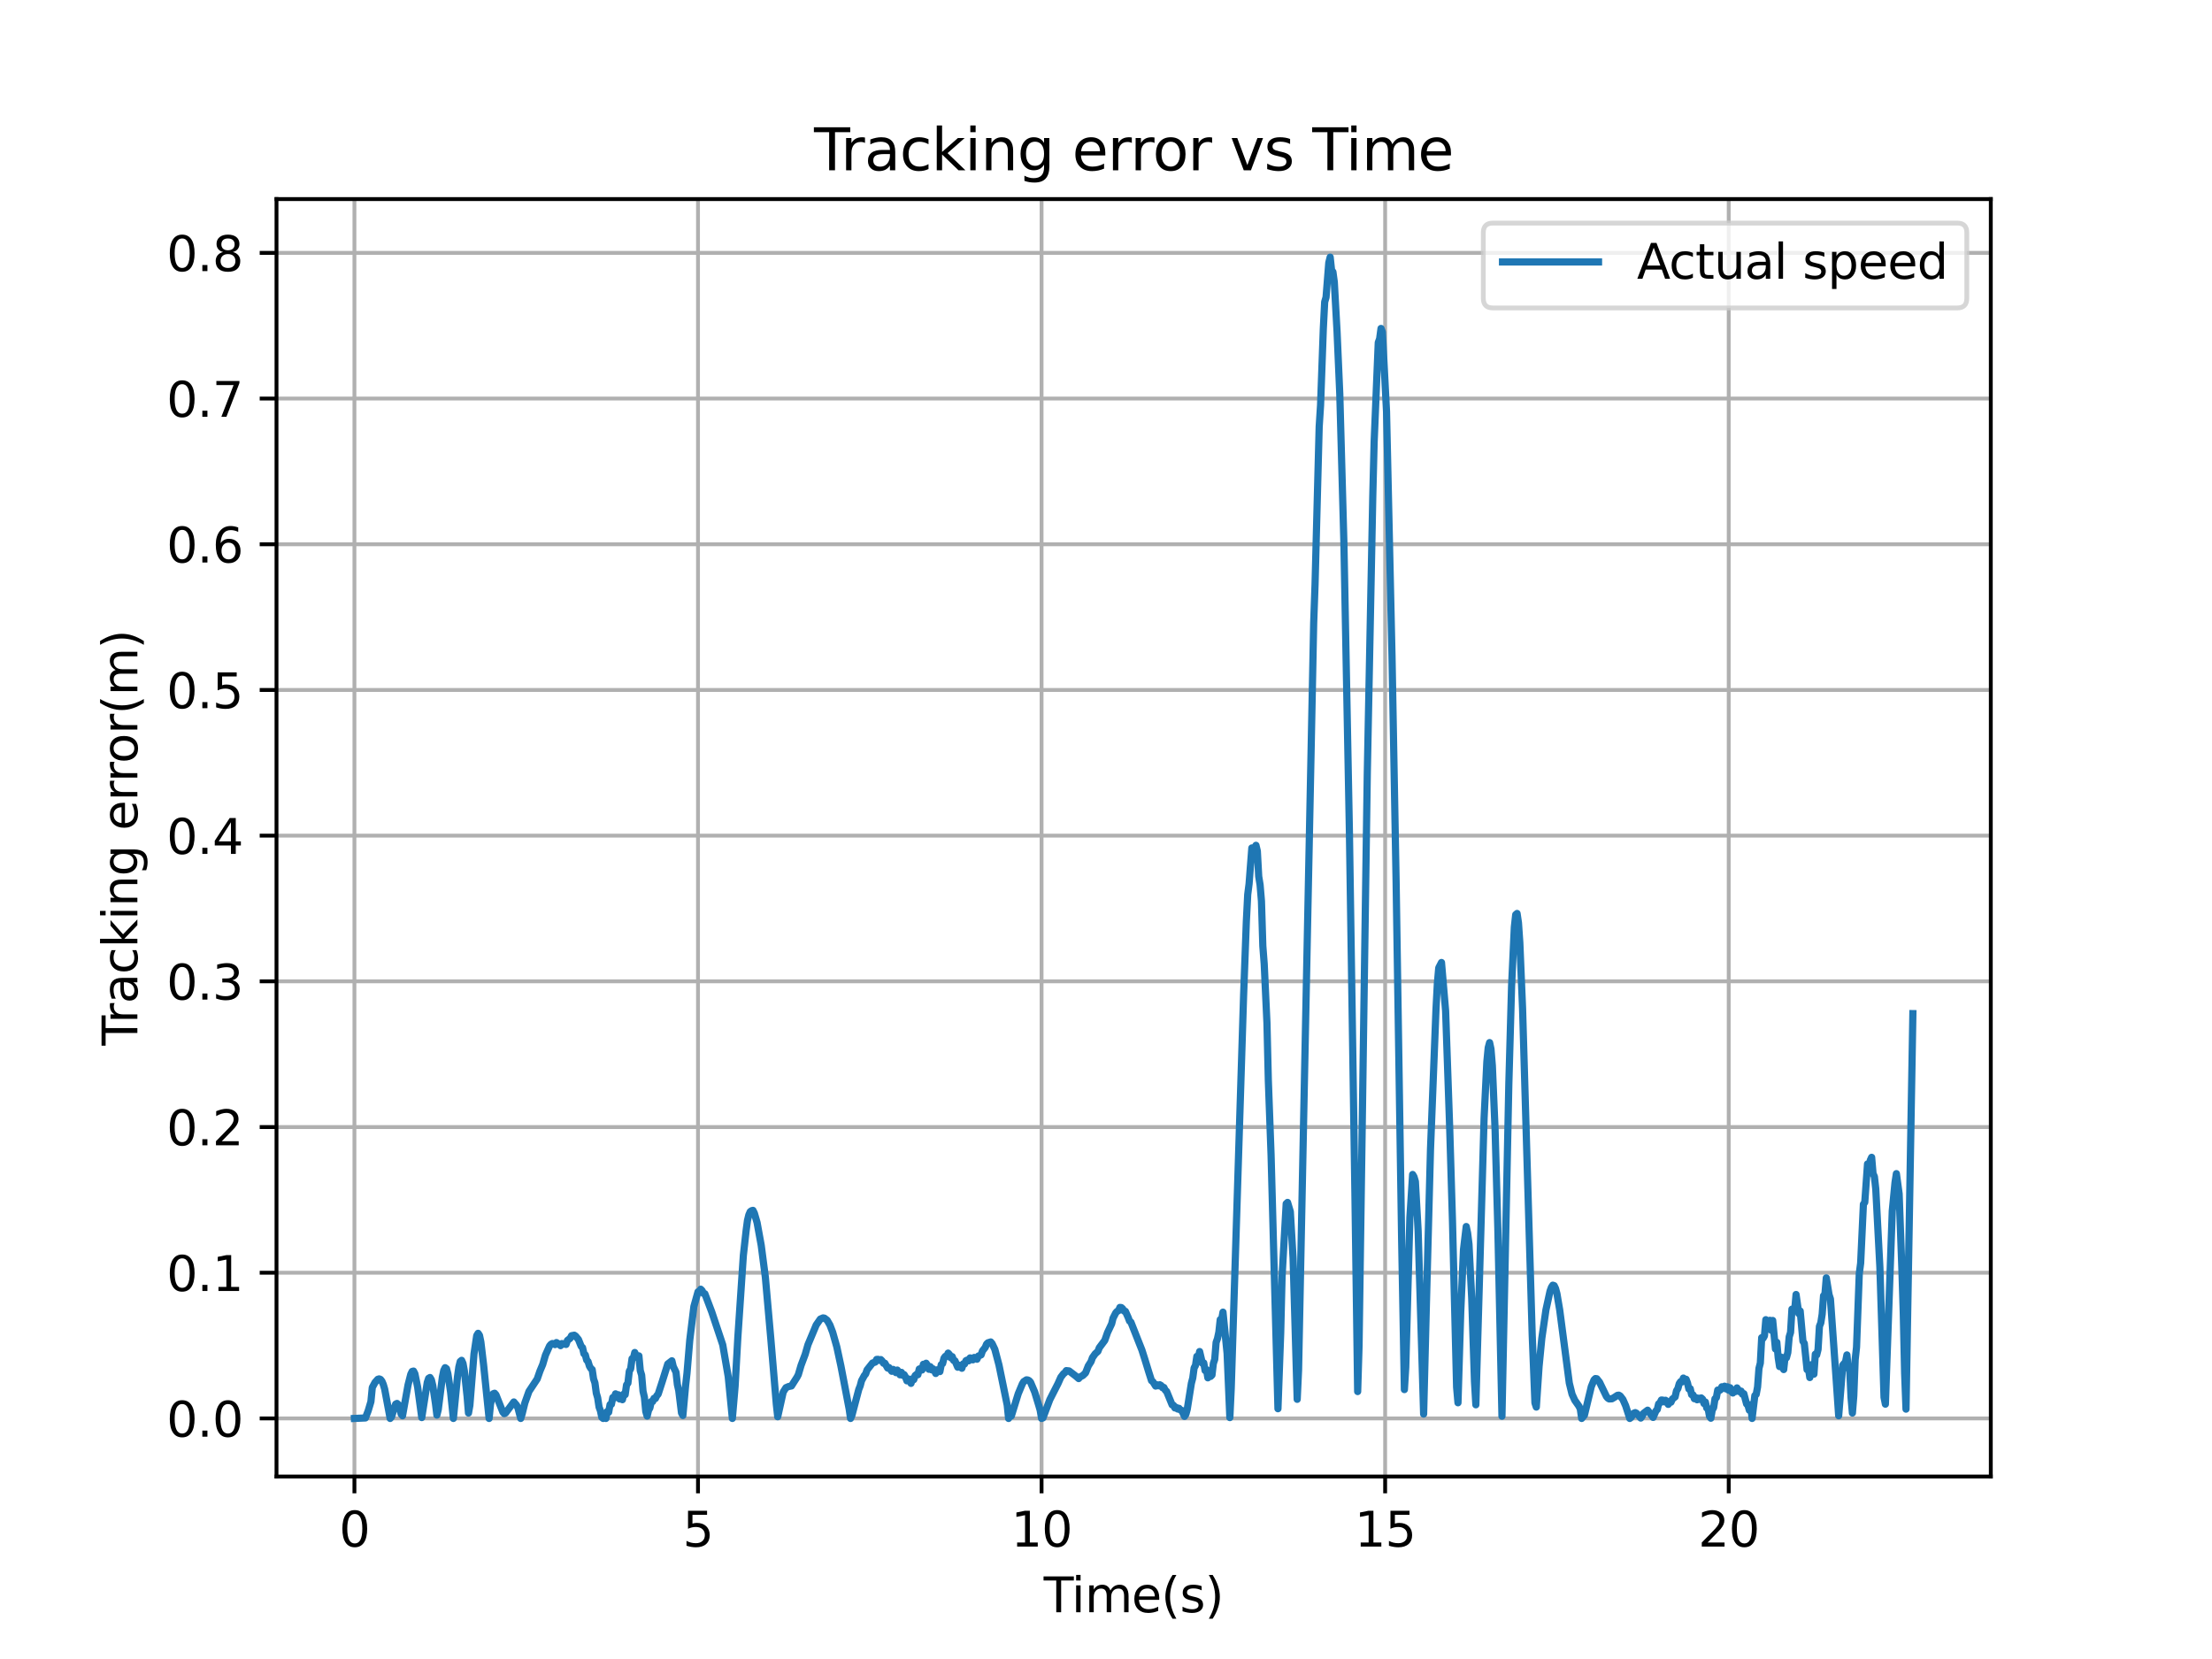 <?xml version="1.0" encoding="utf-8" standalone="no"?>
<!DOCTYPE svg PUBLIC "-//W3C//DTD SVG 1.1//EN"
  "http://www.w3.org/Graphics/SVG/1.1/DTD/svg11.dtd">
<svg xmlns:xlink="http://www.w3.org/1999/xlink" width="460.8pt" height="345.6pt" viewBox="0 0 460.8 345.6" xmlns="http://www.w3.org/2000/svg" version="1.1">
 <defs>
  <style type="text/css">*{stroke-linejoin: round; stroke-linecap: butt}</style>
 </defs>
 <g id="figure_1">
  <g id="patch_1">
   <path d="M 0 345.6 
L 460.8 345.6 
L 460.8 0 
L 0 0 
z
" style="fill: #ffffff"/>
  </g>
  <g id="axes_1">
   <g id="patch_2">
    <path d="M 57.6 307.584 
L 414.72 307.584 
L 414.72 41.472 
L 57.6 41.472 
z
" style="fill: #ffffff"/>
   </g>
   <g id="matplotlib.axis_1">
    <g id="xtick_1">
     <g id="line2d_1">
      <path d="M 73.833 307.584 
L 73.833 41.472 
" clip-path="url(#p500e5f48eb)" style="fill: none; stroke: #b0b0b0; stroke-width: 0.8; stroke-linecap: square"/>
     </g>
     <g id="line2d_2">
      <defs>
       <path id="m32b4cf0bf7" d="M 0 0 
L 0 3.5 
" style="stroke: #000000; stroke-width: 0.8"/>
      </defs>
      <g>
       <use xlink:href="#m32b4cf0bf7" x="73.833" y="307.584" style="stroke: #000000; stroke-width: 0.8"/>
      </g>
     </g>
     <g id="text_1">
      <!-- 0 -->
      <g transform="translate(70.651 322.182) scale(0.1 -0.1)">
       <defs>
        <path id="DejaVuSans-30" d="M 2034 4250 
Q 1547 4250 1301 3770 
Q 1056 3291 1056 2328 
Q 1056 1369 1301 889 
Q 1547 409 2034 409 
Q 2525 409 2770 889 
Q 3016 1369 3016 2328 
Q 3016 3291 2770 3770 
Q 2525 4250 2034 4250 
z
M 2034 4750 
Q 2819 4750 3233 4129 
Q 3647 3509 3647 2328 
Q 3647 1150 3233 529 
Q 2819 -91 2034 -91 
Q 1250 -91 836 529 
Q 422 1150 422 2328 
Q 422 3509 836 4129 
Q 1250 4750 2034 4750 
z
" transform="scale(0.016)"/>
       </defs>
       <use xlink:href="#DejaVuSans-30"/>
      </g>
     </g>
    </g>
    <g id="xtick_2">
     <g id="line2d_3">
      <path d="M 145.406 307.584 
L 145.406 41.472 
" clip-path="url(#p500e5f48eb)" style="fill: none; stroke: #b0b0b0; stroke-width: 0.8; stroke-linecap: square"/>
     </g>
     <g id="line2d_4">
      <g>
       <use xlink:href="#m32b4cf0bf7" x="145.406" y="307.584" style="stroke: #000000; stroke-width: 0.8"/>
      </g>
     </g>
     <g id="text_2">
      <!-- 5 -->
      <g transform="translate(142.224 322.182) scale(0.1 -0.1)">
       <defs>
        <path id="DejaVuSans-35" d="M 691 4666 
L 3169 4666 
L 3169 4134 
L 1269 4134 
L 1269 2991 
Q 1406 3038 1543 3061 
Q 1681 3084 1819 3084 
Q 2600 3084 3056 2656 
Q 3513 2228 3513 1497 
Q 3513 744 3044 326 
Q 2575 -91 1722 -91 
Q 1428 -91 1123 -41 
Q 819 9 494 109 
L 494 744 
Q 775 591 1075 516 
Q 1375 441 1709 441 
Q 2250 441 2565 725 
Q 2881 1009 2881 1497 
Q 2881 1984 2565 2268 
Q 2250 2553 1709 2553 
Q 1456 2553 1204 2497 
Q 953 2441 691 2322 
L 691 4666 
z
" transform="scale(0.016)"/>
       </defs>
       <use xlink:href="#DejaVuSans-35"/>
      </g>
     </g>
    </g>
    <g id="xtick_3">
     <g id="line2d_5">
      <path d="M 216.978 307.584 
L 216.978 41.472 
" clip-path="url(#p500e5f48eb)" style="fill: none; stroke: #b0b0b0; stroke-width: 0.8; stroke-linecap: square"/>
     </g>
     <g id="line2d_6">
      <g>
       <use xlink:href="#m32b4cf0bf7" x="216.978" y="307.584" style="stroke: #000000; stroke-width: 0.8"/>
      </g>
     </g>
     <g id="text_3">
      <!-- 10 -->
      <g transform="translate(210.616 322.182) scale(0.1 -0.1)">
       <defs>
        <path id="DejaVuSans-31" d="M 794 531 
L 1825 531 
L 1825 4091 
L 703 3866 
L 703 4441 
L 1819 4666 
L 2450 4666 
L 2450 531 
L 3481 531 
L 3481 0 
L 794 0 
L 794 531 
z
" transform="scale(0.016)"/>
       </defs>
       <use xlink:href="#DejaVuSans-31"/>
       <use xlink:href="#DejaVuSans-30" x="63.623"/>
      </g>
     </g>
    </g>
    <g id="xtick_4">
     <g id="line2d_7">
      <path d="M 288.551 307.584 
L 288.551 41.472 
" clip-path="url(#p500e5f48eb)" style="fill: none; stroke: #b0b0b0; stroke-width: 0.8; stroke-linecap: square"/>
     </g>
     <g id="line2d_8">
      <g>
       <use xlink:href="#m32b4cf0bf7" x="288.551" y="307.584" style="stroke: #000000; stroke-width: 0.8"/>
      </g>
     </g>
     <g id="text_4">
      <!-- 15 -->
      <g transform="translate(282.189 322.182) scale(0.1 -0.1)">
       <use xlink:href="#DejaVuSans-31"/>
       <use xlink:href="#DejaVuSans-35" x="63.623"/>
      </g>
     </g>
    </g>
    <g id="xtick_5">
     <g id="line2d_9">
      <path d="M 360.124 307.584 
L 360.124 41.472 
" clip-path="url(#p500e5f48eb)" style="fill: none; stroke: #b0b0b0; stroke-width: 0.8; stroke-linecap: square"/>
     </g>
     <g id="line2d_10">
      <g>
       <use xlink:href="#m32b4cf0bf7" x="360.124" y="307.584" style="stroke: #000000; stroke-width: 0.8"/>
      </g>
     </g>
     <g id="text_5">
      <!-- 20 -->
      <g transform="translate(353.762 322.182) scale(0.1 -0.1)">
       <defs>
        <path id="DejaVuSans-32" d="M 1228 531 
L 3431 531 
L 3431 0 
L 469 0 
L 469 531 
Q 828 903 1448 1529 
Q 2069 2156 2228 2338 
Q 2531 2678 2651 2914 
Q 2772 3150 2772 3378 
Q 2772 3750 2511 3984 
Q 2250 4219 1831 4219 
Q 1534 4219 1204 4116 
Q 875 4013 500 3803 
L 500 4441 
Q 881 4594 1212 4672 
Q 1544 4750 1819 4750 
Q 2544 4750 2975 4387 
Q 3406 4025 3406 3419 
Q 3406 3131 3298 2873 
Q 3191 2616 2906 2266 
Q 2828 2175 2409 1742 
Q 1991 1309 1228 531 
z
" transform="scale(0.016)"/>
       </defs>
       <use xlink:href="#DejaVuSans-32"/>
       <use xlink:href="#DejaVuSans-30" x="63.623"/>
      </g>
     </g>
    </g>
    <g id="text_6">
     <!-- Time(s) -->
     <g transform="translate(217.42 335.861) scale(0.1 -0.1)">
      <defs>
       <path id="DejaVuSans-54" d="M -19 4666 
L 3928 4666 
L 3928 4134 
L 2272 4134 
L 2272 0 
L 1638 0 
L 1638 4134 
L -19 4134 
L -19 4666 
z
" transform="scale(0.016)"/>
       <path id="DejaVuSans-69" d="M 603 3500 
L 1178 3500 
L 1178 0 
L 603 0 
L 603 3500 
z
M 603 4863 
L 1178 4863 
L 1178 4134 
L 603 4134 
L 603 4863 
z
" transform="scale(0.016)"/>
       <path id="DejaVuSans-6d" d="M 3328 2828 
Q 3544 3216 3844 3400 
Q 4144 3584 4550 3584 
Q 5097 3584 5394 3201 
Q 5691 2819 5691 2113 
L 5691 0 
L 5113 0 
L 5113 2094 
Q 5113 2597 4934 2840 
Q 4756 3084 4391 3084 
Q 3944 3084 3684 2787 
Q 3425 2491 3425 1978 
L 3425 0 
L 2847 0 
L 2847 2094 
Q 2847 2600 2669 2842 
Q 2491 3084 2119 3084 
Q 1678 3084 1418 2786 
Q 1159 2488 1159 1978 
L 1159 0 
L 581 0 
L 581 3500 
L 1159 3500 
L 1159 2956 
Q 1356 3278 1631 3431 
Q 1906 3584 2284 3584 
Q 2666 3584 2933 3390 
Q 3200 3197 3328 2828 
z
" transform="scale(0.016)"/>
       <path id="DejaVuSans-65" d="M 3597 1894 
L 3597 1613 
L 953 1613 
Q 991 1019 1311 708 
Q 1631 397 2203 397 
Q 2534 397 2845 478 
Q 3156 559 3463 722 
L 3463 178 
Q 3153 47 2828 -22 
Q 2503 -91 2169 -91 
Q 1331 -91 842 396 
Q 353 884 353 1716 
Q 353 2575 817 3079 
Q 1281 3584 2069 3584 
Q 2775 3584 3186 3129 
Q 3597 2675 3597 1894 
z
M 3022 2063 
Q 3016 2534 2758 2815 
Q 2500 3097 2075 3097 
Q 1594 3097 1305 2825 
Q 1016 2553 972 2059 
L 3022 2063 
z
" transform="scale(0.016)"/>
       <path id="DejaVuSans-28" d="M 1984 4856 
Q 1566 4138 1362 3434 
Q 1159 2731 1159 2009 
Q 1159 1288 1364 580 
Q 1569 -128 1984 -844 
L 1484 -844 
Q 1016 -109 783 600 
Q 550 1309 550 2009 
Q 550 2706 781 3412 
Q 1013 4119 1484 4856 
L 1984 4856 
z
" transform="scale(0.016)"/>
       <path id="DejaVuSans-73" d="M 2834 3397 
L 2834 2853 
Q 2591 2978 2328 3040 
Q 2066 3103 1784 3103 
Q 1356 3103 1142 2972 
Q 928 2841 928 2578 
Q 928 2378 1081 2264 
Q 1234 2150 1697 2047 
L 1894 2003 
Q 2506 1872 2764 1633 
Q 3022 1394 3022 966 
Q 3022 478 2636 193 
Q 2250 -91 1575 -91 
Q 1294 -91 989 -36 
Q 684 19 347 128 
L 347 722 
Q 666 556 975 473 
Q 1284 391 1588 391 
Q 1994 391 2212 530 
Q 2431 669 2431 922 
Q 2431 1156 2273 1281 
Q 2116 1406 1581 1522 
L 1381 1569 
Q 847 1681 609 1914 
Q 372 2147 372 2553 
Q 372 3047 722 3315 
Q 1072 3584 1716 3584 
Q 2034 3584 2315 3537 
Q 2597 3491 2834 3397 
z
" transform="scale(0.016)"/>
       <path id="DejaVuSans-29" d="M 513 4856 
L 1013 4856 
Q 1481 4119 1714 3412 
Q 1947 2706 1947 2009 
Q 1947 1309 1714 600 
Q 1481 -109 1013 -844 
L 513 -844 
Q 928 -128 1133 580 
Q 1338 1288 1338 2009 
Q 1338 2731 1133 3434 
Q 928 4138 513 4856 
z
" transform="scale(0.016)"/>
      </defs>
      <use xlink:href="#DejaVuSans-54"/>
      <use xlink:href="#DejaVuSans-69" x="57.959"/>
      <use xlink:href="#DejaVuSans-6d" x="85.742"/>
      <use xlink:href="#DejaVuSans-65" x="183.154"/>
      <use xlink:href="#DejaVuSans-28" x="244.678"/>
      <use xlink:href="#DejaVuSans-73" x="283.691"/>
      <use xlink:href="#DejaVuSans-29" x="335.791"/>
     </g>
    </g>
   </g>
   <g id="matplotlib.axis_2">
    <g id="ytick_1">
     <g id="line2d_11">
      <path d="M 57.6 295.488 
L 414.72 295.488 
" clip-path="url(#p500e5f48eb)" style="fill: none; stroke: #b0b0b0; stroke-width: 0.8; stroke-linecap: square"/>
     </g>
     <g id="line2d_12">
      <defs>
       <path id="mebd5d8b4e8" d="M 0 0 
L -3.5 0 
" style="stroke: #000000; stroke-width: 0.8"/>
      </defs>
      <g>
       <use xlink:href="#mebd5d8b4e8" x="57.6" y="295.488" style="stroke: #000000; stroke-width: 0.8"/>
      </g>
     </g>
     <g id="text_7">
      <!-- 0.0 -->
      <g transform="translate(34.697 299.287) scale(0.1 -0.1)">
       <defs>
        <path id="DejaVuSans-2e" d="M 684 794 
L 1344 794 
L 1344 0 
L 684 0 
L 684 794 
z
" transform="scale(0.016)"/>
       </defs>
       <use xlink:href="#DejaVuSans-30"/>
       <use xlink:href="#DejaVuSans-2e" x="63.623"/>
       <use xlink:href="#DejaVuSans-30" x="95.41"/>
      </g>
     </g>
    </g>
    <g id="ytick_2">
     <g id="line2d_13">
      <path d="M 57.6 265.137 
L 414.72 265.137 
" clip-path="url(#p500e5f48eb)" style="fill: none; stroke: #b0b0b0; stroke-width: 0.8; stroke-linecap: square"/>
     </g>
     <g id="line2d_14">
      <g>
       <use xlink:href="#mebd5d8b4e8" x="57.6" y="265.137" style="stroke: #000000; stroke-width: 0.8"/>
      </g>
     </g>
     <g id="text_8">
      <!-- 0.1 -->
      <g transform="translate(34.697 268.936) scale(0.1 -0.1)">
       <use xlink:href="#DejaVuSans-30"/>
       <use xlink:href="#DejaVuSans-2e" x="63.623"/>
       <use xlink:href="#DejaVuSans-31" x="95.41"/>
      </g>
     </g>
    </g>
    <g id="ytick_3">
     <g id="line2d_15">
      <path d="M 57.6 234.786 
L 414.72 234.786 
" clip-path="url(#p500e5f48eb)" style="fill: none; stroke: #b0b0b0; stroke-width: 0.8; stroke-linecap: square"/>
     </g>
     <g id="line2d_16">
      <g>
       <use xlink:href="#mebd5d8b4e8" x="57.6" y="234.786" style="stroke: #000000; stroke-width: 0.8"/>
      </g>
     </g>
     <g id="text_9">
      <!-- 0.2 -->
      <g transform="translate(34.697 238.585) scale(0.1 -0.1)">
       <use xlink:href="#DejaVuSans-30"/>
       <use xlink:href="#DejaVuSans-2e" x="63.623"/>
       <use xlink:href="#DejaVuSans-32" x="95.41"/>
      </g>
     </g>
    </g>
    <g id="ytick_4">
     <g id="line2d_17">
      <path d="M 57.6 204.434 
L 414.72 204.434 
" clip-path="url(#p500e5f48eb)" style="fill: none; stroke: #b0b0b0; stroke-width: 0.8; stroke-linecap: square"/>
     </g>
     <g id="line2d_18">
      <g>
       <use xlink:href="#mebd5d8b4e8" x="57.6" y="204.434" style="stroke: #000000; stroke-width: 0.8"/>
      </g>
     </g>
     <g id="text_10">
      <!-- 0.3 -->
      <g transform="translate(34.697 208.234) scale(0.1 -0.1)">
       <defs>
        <path id="DejaVuSans-33" d="M 2597 2516 
Q 3050 2419 3304 2112 
Q 3559 1806 3559 1356 
Q 3559 666 3084 287 
Q 2609 -91 1734 -91 
Q 1441 -91 1130 -33 
Q 819 25 488 141 
L 488 750 
Q 750 597 1062 519 
Q 1375 441 1716 441 
Q 2309 441 2620 675 
Q 2931 909 2931 1356 
Q 2931 1769 2642 2001 
Q 2353 2234 1838 2234 
L 1294 2234 
L 1294 2753 
L 1863 2753 
Q 2328 2753 2575 2939 
Q 2822 3125 2822 3475 
Q 2822 3834 2567 4026 
Q 2313 4219 1838 4219 
Q 1578 4219 1281 4162 
Q 984 4106 628 3988 
L 628 4550 
Q 988 4650 1302 4700 
Q 1616 4750 1894 4750 
Q 2613 4750 3031 4423 
Q 3450 4097 3450 3541 
Q 3450 3153 3228 2886 
Q 3006 2619 2597 2516 
z
" transform="scale(0.016)"/>
       </defs>
       <use xlink:href="#DejaVuSans-30"/>
       <use xlink:href="#DejaVuSans-2e" x="63.623"/>
       <use xlink:href="#DejaVuSans-33" x="95.41"/>
      </g>
     </g>
    </g>
    <g id="ytick_5">
     <g id="line2d_19">
      <path d="M 57.6 174.083 
L 414.72 174.083 
" clip-path="url(#p500e5f48eb)" style="fill: none; stroke: #b0b0b0; stroke-width: 0.8; stroke-linecap: square"/>
     </g>
     <g id="line2d_20">
      <g>
       <use xlink:href="#mebd5d8b4e8" x="57.6" y="174.083" style="stroke: #000000; stroke-width: 0.8"/>
      </g>
     </g>
     <g id="text_11">
      <!-- 0.4 -->
      <g transform="translate(34.697 177.882) scale(0.1 -0.1)">
       <defs>
        <path id="DejaVuSans-34" d="M 2419 4116 
L 825 1625 
L 2419 1625 
L 2419 4116 
z
M 2253 4666 
L 3047 4666 
L 3047 1625 
L 3713 1625 
L 3713 1100 
L 3047 1100 
L 3047 0 
L 2419 0 
L 2419 1100 
L 313 1100 
L 313 1709 
L 2253 4666 
z
" transform="scale(0.016)"/>
       </defs>
       <use xlink:href="#DejaVuSans-30"/>
       <use xlink:href="#DejaVuSans-2e" x="63.623"/>
       <use xlink:href="#DejaVuSans-34" x="95.41"/>
      </g>
     </g>
    </g>
    <g id="ytick_6">
     <g id="line2d_21">
      <path d="M 57.6 143.732 
L 414.72 143.732 
" clip-path="url(#p500e5f48eb)" style="fill: none; stroke: #b0b0b0; stroke-width: 0.8; stroke-linecap: square"/>
     </g>
     <g id="line2d_22">
      <g>
       <use xlink:href="#mebd5d8b4e8" x="57.6" y="143.732" style="stroke: #000000; stroke-width: 0.8"/>
      </g>
     </g>
     <g id="text_12">
      <!-- 0.5 -->
      <g transform="translate(34.697 147.531) scale(0.1 -0.1)">
       <use xlink:href="#DejaVuSans-30"/>
       <use xlink:href="#DejaVuSans-2e" x="63.623"/>
       <use xlink:href="#DejaVuSans-35" x="95.41"/>
      </g>
     </g>
    </g>
    <g id="ytick_7">
     <g id="line2d_23">
      <path d="M 57.6 113.381 
L 414.72 113.381 
" clip-path="url(#p500e5f48eb)" style="fill: none; stroke: #b0b0b0; stroke-width: 0.8; stroke-linecap: square"/>
     </g>
     <g id="line2d_24">
      <g>
       <use xlink:href="#mebd5d8b4e8" x="57.6" y="113.381" style="stroke: #000000; stroke-width: 0.8"/>
      </g>
     </g>
     <g id="text_13">
      <!-- 0.6 -->
      <g transform="translate(34.697 117.18) scale(0.1 -0.1)">
       <defs>
        <path id="DejaVuSans-36" d="M 2113 2584 
Q 1688 2584 1439 2293 
Q 1191 2003 1191 1497 
Q 1191 994 1439 701 
Q 1688 409 2113 409 
Q 2538 409 2786 701 
Q 3034 994 3034 1497 
Q 3034 2003 2786 2293 
Q 2538 2584 2113 2584 
z
M 3366 4563 
L 3366 3988 
Q 3128 4100 2886 4159 
Q 2644 4219 2406 4219 
Q 1781 4219 1451 3797 
Q 1122 3375 1075 2522 
Q 1259 2794 1537 2939 
Q 1816 3084 2150 3084 
Q 2853 3084 3261 2657 
Q 3669 2231 3669 1497 
Q 3669 778 3244 343 
Q 2819 -91 2113 -91 
Q 1303 -91 875 529 
Q 447 1150 447 2328 
Q 447 3434 972 4092 
Q 1497 4750 2381 4750 
Q 2619 4750 2861 4703 
Q 3103 4656 3366 4563 
z
" transform="scale(0.016)"/>
       </defs>
       <use xlink:href="#DejaVuSans-30"/>
       <use xlink:href="#DejaVuSans-2e" x="63.623"/>
       <use xlink:href="#DejaVuSans-36" x="95.41"/>
      </g>
     </g>
    </g>
    <g id="ytick_8">
     <g id="line2d_25">
      <path d="M 57.6 83.029 
L 414.72 83.029 
" clip-path="url(#p500e5f48eb)" style="fill: none; stroke: #b0b0b0; stroke-width: 0.8; stroke-linecap: square"/>
     </g>
     <g id="line2d_26">
      <g>
       <use xlink:href="#mebd5d8b4e8" x="57.6" y="83.029" style="stroke: #000000; stroke-width: 0.8"/>
      </g>
     </g>
     <g id="text_14">
      <!-- 0.7 -->
      <g transform="translate(34.697 86.829) scale(0.1 -0.1)">
       <defs>
        <path id="DejaVuSans-37" d="M 525 4666 
L 3525 4666 
L 3525 4397 
L 1831 0 
L 1172 0 
L 2766 4134 
L 525 4134 
L 525 4666 
z
" transform="scale(0.016)"/>
       </defs>
       <use xlink:href="#DejaVuSans-30"/>
       <use xlink:href="#DejaVuSans-2e" x="63.623"/>
       <use xlink:href="#DejaVuSans-37" x="95.41"/>
      </g>
     </g>
    </g>
    <g id="ytick_9">
     <g id="line2d_27">
      <path d="M 57.6 52.678 
L 414.72 52.678 
" clip-path="url(#p500e5f48eb)" style="fill: none; stroke: #b0b0b0; stroke-width: 0.8; stroke-linecap: square"/>
     </g>
     <g id="line2d_28">
      <g>
       <use xlink:href="#mebd5d8b4e8" x="57.6" y="52.678" style="stroke: #000000; stroke-width: 0.8"/>
      </g>
     </g>
     <g id="text_15">
      <!-- 0.8 -->
      <g transform="translate(34.697 56.477) scale(0.1 -0.1)">
       <defs>
        <path id="DejaVuSans-38" d="M 2034 2216 
Q 1584 2216 1326 1975 
Q 1069 1734 1069 1313 
Q 1069 891 1326 650 
Q 1584 409 2034 409 
Q 2484 409 2743 651 
Q 3003 894 3003 1313 
Q 3003 1734 2745 1975 
Q 2488 2216 2034 2216 
z
M 1403 2484 
Q 997 2584 770 2862 
Q 544 3141 544 3541 
Q 544 4100 942 4425 
Q 1341 4750 2034 4750 
Q 2731 4750 3128 4425 
Q 3525 4100 3525 3541 
Q 3525 3141 3298 2862 
Q 3072 2584 2669 2484 
Q 3125 2378 3379 2068 
Q 3634 1759 3634 1313 
Q 3634 634 3220 271 
Q 2806 -91 2034 -91 
Q 1263 -91 848 271 
Q 434 634 434 1313 
Q 434 1759 690 2068 
Q 947 2378 1403 2484 
z
M 1172 3481 
Q 1172 3119 1398 2916 
Q 1625 2713 2034 2713 
Q 2441 2713 2670 2916 
Q 2900 3119 2900 3481 
Q 2900 3844 2670 4047 
Q 2441 4250 2034 4250 
Q 1625 4250 1398 4047 
Q 1172 3844 1172 3481 
z
" transform="scale(0.016)"/>
       </defs>
       <use xlink:href="#DejaVuSans-30"/>
       <use xlink:href="#DejaVuSans-2e" x="63.623"/>
       <use xlink:href="#DejaVuSans-38" x="95.41"/>
      </g>
     </g>
    </g>
    <g id="text_16">
     <!-- Tracking error(m) -->
     <g transform="translate(28.617 217.804) rotate(-90) scale(0.1 -0.1)">
      <defs>
       <path id="DejaVuSans-72" d="M 2631 2963 
Q 2534 3019 2420 3045 
Q 2306 3072 2169 3072 
Q 1681 3072 1420 2755 
Q 1159 2438 1159 1844 
L 1159 0 
L 581 0 
L 581 3500 
L 1159 3500 
L 1159 2956 
Q 1341 3275 1631 3429 
Q 1922 3584 2338 3584 
Q 2397 3584 2469 3576 
Q 2541 3569 2628 3553 
L 2631 2963 
z
" transform="scale(0.016)"/>
       <path id="DejaVuSans-61" d="M 2194 1759 
Q 1497 1759 1228 1600 
Q 959 1441 959 1056 
Q 959 750 1161 570 
Q 1363 391 1709 391 
Q 2188 391 2477 730 
Q 2766 1069 2766 1631 
L 2766 1759 
L 2194 1759 
z
M 3341 1997 
L 3341 0 
L 2766 0 
L 2766 531 
Q 2569 213 2275 61 
Q 1981 -91 1556 -91 
Q 1019 -91 701 211 
Q 384 513 384 1019 
Q 384 1609 779 1909 
Q 1175 2209 1959 2209 
L 2766 2209 
L 2766 2266 
Q 2766 2663 2505 2880 
Q 2244 3097 1772 3097 
Q 1472 3097 1187 3025 
Q 903 2953 641 2809 
L 641 3341 
Q 956 3463 1253 3523 
Q 1550 3584 1831 3584 
Q 2591 3584 2966 3190 
Q 3341 2797 3341 1997 
z
" transform="scale(0.016)"/>
       <path id="DejaVuSans-63" d="M 3122 3366 
L 3122 2828 
Q 2878 2963 2633 3030 
Q 2388 3097 2138 3097 
Q 1578 3097 1268 2742 
Q 959 2388 959 1747 
Q 959 1106 1268 751 
Q 1578 397 2138 397 
Q 2388 397 2633 464 
Q 2878 531 3122 666 
L 3122 134 
Q 2881 22 2623 -34 
Q 2366 -91 2075 -91 
Q 1284 -91 818 406 
Q 353 903 353 1747 
Q 353 2603 823 3093 
Q 1294 3584 2113 3584 
Q 2378 3584 2631 3529 
Q 2884 3475 3122 3366 
z
" transform="scale(0.016)"/>
       <path id="DejaVuSans-6b" d="M 581 4863 
L 1159 4863 
L 1159 1991 
L 2875 3500 
L 3609 3500 
L 1753 1863 
L 3688 0 
L 2938 0 
L 1159 1709 
L 1159 0 
L 581 0 
L 581 4863 
z
" transform="scale(0.016)"/>
       <path id="DejaVuSans-6e" d="M 3513 2113 
L 3513 0 
L 2938 0 
L 2938 2094 
Q 2938 2591 2744 2837 
Q 2550 3084 2163 3084 
Q 1697 3084 1428 2787 
Q 1159 2491 1159 1978 
L 1159 0 
L 581 0 
L 581 3500 
L 1159 3500 
L 1159 2956 
Q 1366 3272 1645 3428 
Q 1925 3584 2291 3584 
Q 2894 3584 3203 3211 
Q 3513 2838 3513 2113 
z
" transform="scale(0.016)"/>
       <path id="DejaVuSans-67" d="M 2906 1791 
Q 2906 2416 2648 2759 
Q 2391 3103 1925 3103 
Q 1463 3103 1205 2759 
Q 947 2416 947 1791 
Q 947 1169 1205 825 
Q 1463 481 1925 481 
Q 2391 481 2648 825 
Q 2906 1169 2906 1791 
z
M 3481 434 
Q 3481 -459 3084 -895 
Q 2688 -1331 1869 -1331 
Q 1566 -1331 1297 -1286 
Q 1028 -1241 775 -1147 
L 775 -588 
Q 1028 -725 1275 -790 
Q 1522 -856 1778 -856 
Q 2344 -856 2625 -561 
Q 2906 -266 2906 331 
L 2906 616 
Q 2728 306 2450 153 
Q 2172 0 1784 0 
Q 1141 0 747 490 
Q 353 981 353 1791 
Q 353 2603 747 3093 
Q 1141 3584 1784 3584 
Q 2172 3584 2450 3431 
Q 2728 3278 2906 2969 
L 2906 3500 
L 3481 3500 
L 3481 434 
z
" transform="scale(0.016)"/>
       <path id="DejaVuSans-20" transform="scale(0.016)"/>
       <path id="DejaVuSans-6f" d="M 1959 3097 
Q 1497 3097 1228 2736 
Q 959 2375 959 1747 
Q 959 1119 1226 758 
Q 1494 397 1959 397 
Q 2419 397 2687 759 
Q 2956 1122 2956 1747 
Q 2956 2369 2687 2733 
Q 2419 3097 1959 3097 
z
M 1959 3584 
Q 2709 3584 3137 3096 
Q 3566 2609 3566 1747 
Q 3566 888 3137 398 
Q 2709 -91 1959 -91 
Q 1206 -91 779 398 
Q 353 888 353 1747 
Q 353 2609 779 3096 
Q 1206 3584 1959 3584 
z
" transform="scale(0.016)"/>
      </defs>
      <use xlink:href="#DejaVuSans-54"/>
      <use xlink:href="#DejaVuSans-72" x="46.334"/>
      <use xlink:href="#DejaVuSans-61" x="87.447"/>
      <use xlink:href="#DejaVuSans-63" x="148.727"/>
      <use xlink:href="#DejaVuSans-6b" x="203.707"/>
      <use xlink:href="#DejaVuSans-69" x="261.617"/>
      <use xlink:href="#DejaVuSans-6e" x="289.4"/>
      <use xlink:href="#DejaVuSans-67" x="352.779"/>
      <use xlink:href="#DejaVuSans-20" x="416.256"/>
      <use xlink:href="#DejaVuSans-65" x="448.043"/>
      <use xlink:href="#DejaVuSans-72" x="509.566"/>
      <use xlink:href="#DejaVuSans-72" x="548.93"/>
      <use xlink:href="#DejaVuSans-6f" x="587.793"/>
      <use xlink:href="#DejaVuSans-72" x="648.975"/>
      <use xlink:href="#DejaVuSans-28" x="690.088"/>
      <use xlink:href="#DejaVuSans-6d" x="729.102"/>
      <use xlink:href="#DejaVuSans-29" x="826.514"/>
     </g>
    </g>
   </g>
   <g id="line2d_29">
    <path d="M 73.833 295.488 
L 76.123 295.386 
L 76.123 295.386 
L 76.696 293.9 
L 76.696 293.9 
L 77.268 291.989 
L 77.268 291.989 
L 77.555 289.044 
L 77.555 289.044 
L 78.127 287.98 
L 78.127 287.98 
L 78.7 287.335 
L 78.7 287.335 
L 78.986 287.248 
L 78.986 287.248 
L 79.272 287.366 
L 79.272 287.366 
L 79.559 287.733 
L 79.559 287.733 
L 79.845 288.396 
L 79.845 288.396 
L 80.131 289.365 
L 80.131 289.365 
L 81.276 295.488 
L 81.276 295.488 
L 81.563 295.158 
L 81.563 295.158 
L 82.135 293.292 
L 82.135 293.292 
L 82.421 292.506 
L 82.421 292.506 
L 82.708 292.361 
L 82.708 292.361 
L 82.994 292.63 
L 82.994 292.63 
L 83.28 293.391 
L 83.28 293.391 
L 83.567 294.582 
L 83.567 294.582 
L 83.853 294.933 
L 83.853 294.933 
L 84.998 288.523 
L 84.998 288.523 
L 85.571 286.285 
L 85.571 286.285 
L 85.857 285.695 
L 85.857 285.695 
L 86.143 285.62 
L 86.143 285.62 
L 86.43 286.174 
L 86.43 286.174 
L 87.002 288.961 
L 87.002 288.961 
L 87.861 295.303 
L 87.861 295.303 
L 89.006 287.991 
L 89.006 287.991 
L 89.292 287.133 
L 89.292 287.133 
L 89.579 286.959 
L 89.579 286.959 
L 89.865 287.447 
L 89.865 287.447 
L 90.151 288.637 
L 90.151 288.637 
L 90.724 292.443 
L 90.724 292.443 
L 91.01 294.792 
L 91.01 294.792 
L 91.297 293.648 
L 91.297 293.648 
L 92.155 286.879 
L 92.155 286.879 
L 92.442 285.488 
L 92.442 285.488 
L 92.728 284.915 
L 92.728 284.915 
L 93.014 285.124 
L 93.014 285.124 
L 93.301 286.181 
L 93.301 286.181 
L 93.873 290.026 
L 93.873 290.026 
L 94.446 295.488 
L 94.446 295.488 
L 95.305 286.794 
L 95.305 286.794 
L 95.591 284.749 
L 95.591 284.749 
L 95.877 283.617 
L 95.877 283.617 
L 96.163 283.382 
L 96.163 283.382 
L 96.45 284.025 
L 96.45 284.025 
L 96.736 285.605 
L 96.736 285.605 
L 97.309 290.931 
L 97.309 290.931 
L 97.595 294.365 
L 97.595 294.365 
L 97.881 292.771 
L 97.881 292.771 
L 98.74 282.059 
L 98.74 282.059 
L 99.313 278.211 
L 99.313 278.211 
L 99.599 277.751 
L 99.599 277.751 
L 99.885 278.177 
L 99.885 278.177 
L 100.172 279.544 
L 100.172 279.544 
L 100.744 284.342 
L 100.744 284.342 
L 101.889 295.488 
L 101.889 295.488 
L 102.176 292.57 
L 102.176 292.57 
L 102.462 291.159 
L 102.462 291.159 
L 102.748 290.343 
L 102.748 290.343 
L 103.034 290.234 
L 103.034 290.234 
L 103.321 290.562 
L 103.321 290.562 
L 104.752 294.166 
L 104.752 294.166 
L 105.038 294.486 
L 105.038 294.486 
L 105.325 294.355 
L 105.325 294.355 
L 107.043 292.053 
L 107.043 292.053 
L 107.615 292.733 
L 107.615 292.733 
L 107.901 293.301 
L 107.901 293.301 
L 108.474 295.488 
L 108.474 295.488 
L 108.76 294.578 
L 108.76 294.578 
L 109.333 292.272 
L 109.333 292.272 
L 110.192 289.857 
L 110.192 289.857 
L 111.909 287.265 
L 111.909 287.265 
L 112.482 285.617 
L 112.482 285.617 
L 113.055 284.25 
L 113.055 284.25 
L 113.627 282.299 
L 113.627 282.299 
L 114.486 280.382 
L 114.486 280.382 
L 114.772 280.043 
L 114.772 280.043 
L 115.059 279.883 
L 115.059 279.883 
L 115.345 279.919 
L 115.345 279.919 
L 115.631 280.109 
L 115.631 280.109 
L 115.918 279.682 
L 115.918 279.682 
L 116.49 280.036 
L 116.49 280.036 
L 116.776 280.325 
L 116.776 280.325 
L 117.063 279.887 
L 117.063 279.887 
L 117.922 280.074 
L 117.922 280.074 
L 118.208 279.234 
L 118.208 279.234 
L 118.78 278.794 
L 118.78 278.794 
L 119.067 278.252 
L 119.067 278.252 
L 119.639 278.145 
L 119.639 278.145 
L 119.926 278.343 
L 119.926 278.343 
L 120.498 279.038 
L 120.498 279.038 
L 121.071 280.467 
L 121.071 280.467 
L 121.357 280.739 
L 121.357 280.739 
L 121.643 282.011 
L 121.643 282.011 
L 121.93 282.247 
L 121.93 282.247 
L 122.216 283.331 
L 122.216 283.331 
L 122.502 283.639 
L 122.502 283.639 
L 122.789 284.579 
L 122.789 284.579 
L 123.075 285.068 
L 123.075 285.068 
L 123.361 285.303 
L 123.361 285.303 
L 123.647 287.244 
L 123.647 287.244 
L 123.934 288.082 
L 123.934 288.082 
L 124.22 290.211 
L 124.22 290.211 
L 124.506 291.195 
L 124.506 291.195 
L 124.793 293.107 
L 124.793 293.107 
L 125.079 293.887 
L 125.079 293.887 
L 125.365 295.246 
L 125.365 295.246 
L 125.651 295.488 
L 125.651 295.488 
L 125.938 295.032 
L 125.938 295.032 
L 126.224 295.488 
L 126.224 295.488 
L 126.51 294.03 
L 126.51 294.03 
L 126.797 294.2 
L 126.797 294.2 
L 127.083 292.6 
L 127.083 292.6 
L 127.369 292.545 
L 127.369 292.545 
L 127.656 291.133 
L 127.656 291.133 
L 127.942 291.262 
L 127.942 291.262 
L 128.228 290.361 
L 128.228 290.361 
L 128.514 291.009 
L 128.514 291.009 
L 128.801 290.551 
L 128.801 290.551 
L 129.087 291.443 
L 129.087 291.443 
L 129.373 290.909 
L 129.373 290.909 
L 129.66 291.581 
L 129.66 291.581 
L 129.946 290.404 
L 129.946 290.404 
L 130.232 290.533 
L 130.232 290.533 
L 130.518 288.517 
L 130.518 288.517 
L 130.805 288.128 
L 131.091 285.647 
L 131.091 285.647 
L 131.377 285.147 
L 131.377 285.147 
L 131.664 283.035 
L 131.664 283.035 
L 131.95 282.904 
L 131.95 282.904 
L 132.236 281.75 
L 132.236 281.75 
L 132.522 282.424 
L 132.522 282.424 
L 132.809 282.538 
L 132.809 282.538 
L 133.095 282.452 
L 133.095 282.452 
L 133.381 285.519 
L 133.381 285.519 
L 133.668 286.464 
L 133.668 286.464 
L 133.954 289.823 
L 133.954 289.823 
L 134.24 291.062 
L 134.24 291.062 
L 134.527 294.044 
L 134.527 294.044 
L 134.813 294.996 
L 134.813 294.996 
L 135.099 293.801 
L 135.099 293.801 
L 135.385 293.299 
L 135.385 293.299 
L 135.672 291.968 
L 135.672 291.968 
L 135.958 291.974 
L 135.958 291.974 
L 136.244 291.3 
L 136.244 291.3 
L 136.531 291.34 
L 136.531 291.34 
L 136.817 290.753 
L 136.817 290.753 
L 137.103 290.436 
L 137.103 290.436 
L 137.962 287.788 
L 137.962 287.788 
L 139.107 284.14 
L 139.107 284.14 
L 139.966 283.477 
L 139.966 283.477 
L 140.252 284.679 
L 140.252 284.679 
L 140.825 285.865 
L 140.825 285.865 
L 141.111 288.429 
L 141.111 288.429 
L 141.398 289.692 
L 141.398 289.692 
L 141.97 294.354 
L 141.97 294.354 
L 142.256 294.875 
L 142.256 294.875 
L 142.829 288.583 
L 142.829 288.583 
L 143.115 286.045 
L 143.115 286.045 
L 143.688 279.189 
L 143.688 279.189 
L 144.547 272.171 
L 144.547 272.171 
L 145.406 269.107 
L 145.406 269.107 
L 145.692 269.109 
L 145.692 269.109 
L 145.978 268.568 
L 145.978 268.568 
L 146.264 268.858 
L 146.264 268.858 
L 146.551 269.45 
L 146.551 269.45 
L 146.837 269.511 
L 146.837 269.511 
L 148.269 273.293 
L 148.269 273.293 
L 150.559 280.152 
L 150.559 280.152 
L 151.704 286.784 
L 151.704 286.784 
L 152.563 295.488 
L 152.563 295.488 
L 153.135 288.782 
L 153.135 288.782 
L 153.708 278.564 
L 153.708 278.564 
L 154.853 261.536 
L 154.853 261.536 
L 155.426 256.391 
L 155.426 256.391 
L 155.712 254.246 
L 155.712 254.246 
L 155.998 253.078 
L 155.998 253.078 
L 156.285 252.42 
L 156.285 252.42 
L 156.571 252.209 
L 156.571 252.209 
L 156.857 252.142 
L 156.857 252.142 
L 157.144 252.728 
L 157.144 252.728 
L 157.716 254.702 
L 157.716 254.702 
L 158.575 259.425 
L 158.575 259.425 
L 159.434 266.025 
L 159.434 266.025 
L 160.579 278.938 
L 160.579 278.938 
L 161.724 292.545 
L 161.724 292.545 
L 162.011 295.137 
L 162.011 295.137 
L 163.156 289.99 
L 163.156 289.99 
L 163.728 289.079 
L 163.728 289.079 
L 164.301 288.832 
L 164.301 288.832 
L 164.873 288.718 
L 164.873 288.718 
L 165.446 287.811 
L 165.446 287.811 
L 166.019 286.914 
L 166.019 286.914 
L 166.305 286.366 
L 166.305 286.366 
L 166.877 284.423 
L 166.877 284.423 
L 167.736 282.135 
L 167.736 282.135 
L 168.309 280.141 
L 168.309 280.141 
L 170.027 276.024 
L 170.027 276.024 
L 170.886 274.789 
L 170.886 274.789 
L 171.458 274.542 
L 171.458 274.542 
L 171.744 274.599 
L 171.744 274.599 
L 172.317 275.033 
L 172.317 275.033 
L 172.89 276.038 
L 172.89 276.038 
L 173.462 277.534 
L 173.462 277.534 
L 174.321 280.574 
L 174.321 280.574 
L 175.18 284.572 
L 175.18 284.572 
L 176.898 293.531 
L 176.898 293.531 
L 177.184 295.488 
L 177.184 295.488 
L 177.47 294.847 
L 177.47 294.847 
L 178.902 289.434 
L 178.902 289.434 
L 179.188 288.718 
L 179.188 288.718 
L 179.474 287.632 
L 179.474 287.632 
L 180.047 286.566 
L 180.047 286.566 
L 180.333 286.222 
L 180.333 286.222 
L 180.619 285.383 
L 180.619 285.383 
L 181.765 283.938 
L 181.765 283.938 
L 182.337 283.743 
L 182.337 283.743 
L 182.623 283.191 
L 182.623 283.191 
L 182.91 283.179 
L 182.91 283.179 
L 183.196 283.384 
L 183.196 283.384 
L 183.482 283.227 
L 183.482 283.227 
L 183.769 283.512 
L 183.769 283.512 
L 184.055 283.99 
L 184.341 283.985 
L 184.341 283.985 
L 184.914 284.993 
L 184.914 284.993 
L 185.2 284.887 
L 185.2 284.887 
L 185.773 285.661 
L 185.773 285.661 
L 186.059 285.274 
L 186.059 285.274 
L 186.345 285.488 
L 186.345 285.488 
L 186.632 285.939 
L 186.632 285.939 
L 186.918 285.409 
L 186.918 285.409 
L 187.204 285.743 
L 187.204 285.743 
L 187.49 286.4 
L 187.49 286.4 
L 187.777 285.884 
L 187.777 285.884 
L 188.063 286.509 
L 188.349 286.364 
L 188.349 286.364 
L 188.636 286.859 
L 188.636 286.859 
L 188.922 287.653 
L 189.208 287.25 
L 189.208 287.25 
L 189.494 287.614 
L 189.494 287.614 
L 189.781 288.182 
L 189.781 288.182 
L 190.067 287.227 
L 190.067 287.227 
L 190.353 287.407 
L 190.353 287.407 
L 190.64 286.555 
L 190.64 286.555 
L 190.926 286.315 
L 190.926 286.315 
L 191.212 286.381 
L 191.212 286.381 
L 191.499 285.192 
L 191.499 285.192 
L 191.785 285.094 
L 191.785 285.094 
L 192.071 285.396 
L 192.071 285.396 
L 192.357 284.2 
L 192.357 284.2 
L 192.644 284.545 
L 192.644 284.545 
L 192.93 283.985 
L 192.93 283.985 
L 193.216 284.409 
L 193.216 284.409 
L 193.503 285.241 
L 193.503 285.241 
L 193.789 284.701 
L 193.789 284.701 
L 194.075 285.363 
L 194.075 285.363 
L 194.361 285.146 
L 194.361 285.146 
L 194.648 285.519 
L 194.934 286.121 
L 194.934 286.121 
L 195.22 285.364 
L 195.22 285.364 
L 195.507 285.45 
L 195.507 285.45 
L 195.793 285.729 
L 195.793 285.729 
L 196.079 284.277 
L 196.079 284.277 
L 196.365 284.049 
L 196.365 284.049 
L 196.652 282.916 
L 196.652 282.916 
L 196.938 282.547 
L 196.938 282.547 
L 197.224 282.56 
L 197.224 282.56 
L 197.511 281.874 
L 197.511 281.874 
L 197.797 282.17 
L 197.797 282.17 
L 198.083 282.863 
L 198.083 282.863 
L 198.37 282.612 
L 198.37 282.612 
L 198.656 283.404 
L 198.942 283.484 
L 198.942 283.484 
L 199.515 284.818 
L 199.515 284.818 
L 199.801 284.404 
L 199.801 284.404 
L 200.374 285.034 
L 200.374 285.034 
L 200.66 284.115 
L 200.66 284.115 
L 200.946 284.133 
L 200.946 284.133 
L 201.232 283.449 
L 201.232 283.449 
L 201.519 283.317 
L 201.519 283.317 
L 201.805 283.478 
L 201.805 283.478 
L 202.091 282.877 
L 202.091 282.877 
L 202.378 282.969 
L 202.378 282.969 
L 202.664 283.28 
L 202.664 283.28 
L 202.95 282.781 
L 202.95 282.781 
L 203.523 283.15 
L 203.523 283.15 
L 203.809 282.495 
L 203.809 282.495 
L 204.382 282.247 
L 204.382 282.247 
L 204.668 281.416 
L 205.241 280.692 
L 205.241 280.692 
L 205.527 279.991 
L 205.527 279.991 
L 205.813 279.728 
L 205.813 279.728 
L 206.386 279.553 
L 206.386 279.553 
L 206.672 279.891 
L 206.672 279.891 
L 207.245 281.095 
L 207.245 281.095 
L 208.103 284.354 
L 208.103 284.354 
L 209.821 292.72 
L 209.821 292.72 
L 210.107 295.488 
L 210.107 295.488 
L 210.394 294.976 
L 210.394 294.976 
L 210.68 294.974 
L 210.68 294.974 
L 212.112 290.353 
L 212.112 290.353 
L 212.97 288.295 
L 212.97 288.295 
L 213.257 287.817 
L 213.257 287.817 
L 213.829 287.445 
L 213.829 287.445 
L 214.116 287.476 
L 214.116 287.476 
L 214.402 287.631 
L 214.402 287.631 
L 214.688 287.961 
L 214.688 287.961 
L 215.547 289.983 
L 215.547 289.983 
L 216.406 292.811 
L 216.406 292.811 
L 216.692 293.81 
L 216.978 295.488 
L 216.978 295.488 
L 217.265 295.377 
L 217.265 295.377 
L 218.696 291.575 
L 218.696 291.575 
L 220.414 288.199 
L 220.414 288.199 
L 220.987 286.908 
L 220.987 286.908 
L 221.559 286.159 
L 221.559 286.159 
L 221.845 285.953 
L 221.845 285.953 
L 222.132 285.525 
L 222.132 285.525 
L 222.704 285.588 
L 222.704 285.588 
L 224.136 286.681 
L 224.136 286.681 
L 224.708 287.182 
L 224.708 287.182 
L 224.995 286.842 
L 225.567 286.548 
L 225.567 286.548 
L 226.14 285.997 
L 226.14 285.997 
L 226.712 284.544 
L 226.712 284.544 
L 227.285 283.643 
L 227.285 283.643 
L 227.571 282.835 
L 227.571 282.835 
L 228.144 282.024 
L 228.144 282.024 
L 228.716 281.507 
L 228.716 281.507 
L 229.003 280.762 
L 229.003 280.762 
L 230.148 279.223 
L 230.148 279.223 
L 230.72 277.59 
L 230.72 277.59 
L 231.579 275.767 
L 231.579 275.767 
L 231.866 274.611 
L 231.866 274.611 
L 232.438 273.485 
L 232.438 273.485 
L 232.725 273.171 
L 232.725 273.171 
L 233.011 273.032 
L 233.011 273.032 
L 233.297 272.359 
L 233.297 272.359 
L 233.583 272.386 
L 233.583 272.386 
L 233.87 272.637 
L 233.87 272.637 
L 234.156 273.113 
L 234.156 273.113 
L 234.442 273.172 
L 234.442 273.172 
L 235.015 274.443 
L 235.015 274.443 
L 235.301 275.199 
L 235.301 275.199 
L 235.587 275.425 
L 235.587 275.425 
L 237.878 281.231 
L 237.878 281.231 
L 238.45 283.029 
L 238.45 283.029 
L 239.309 285.821 
L 239.309 285.821 
L 239.882 287.619 
L 239.882 287.619 
L 240.168 287.833 
L 240.168 287.833 
L 240.741 288.744 
L 240.741 288.744 
L 241.027 288.475 
L 241.027 288.475 
L 241.313 288.684 
L 241.313 288.684 
L 241.6 288.468 
L 241.6 288.468 
L 241.886 288.631 
L 241.886 288.631 
L 242.172 289.082 
L 242.172 289.082 
L 242.458 289.032 
L 242.458 289.032 
L 242.745 289.6 
L 242.745 289.6 
L 243.031 289.858 
L 243.031 289.858 
L 244.176 292.66 
L 244.176 292.66 
L 244.462 292.752 
L 244.462 292.752 
L 244.749 293.299 
L 244.749 293.299 
L 245.035 293.185 
L 245.035 293.185 
L 245.321 293.522 
L 245.321 293.522 
L 245.608 293.377 
L 245.608 293.377 
L 245.894 293.729 
L 245.894 293.729 
L 246.18 293.8 
L 246.18 293.8 
L 246.753 295.064 
L 246.753 295.064 
L 247.039 294.628 
L 247.039 294.628 
L 247.325 293.565 
L 247.325 293.565 
L 248.184 288.17 
L 248.184 288.17 
L 248.471 287.067 
L 248.471 287.067 
L 248.757 284.955 
L 248.757 284.955 
L 249.043 284.45 
L 249.043 284.45 
L 249.329 282.549 
L 249.329 282.549 
L 249.616 282.901 
L 249.616 282.901 
L 249.902 281.548 
L 249.902 281.548 
L 250.475 283.984 
L 250.475 283.984 
L 250.761 283.916 
L 250.761 283.916 
L 251.047 285.515 
L 251.047 285.515 
L 251.333 285.313 
L 251.333 285.313 
L 251.62 287.027 
L 251.62 287.027 
L 251.906 285.761 
L 252.192 286.733 
L 252.192 286.733 
L 252.479 286.443 
L 252.479 286.443 
L 252.765 284.026 
L 252.765 284.026 
L 253.051 283.185 
L 253.051 283.185 
L 253.337 279.661 
L 253.337 279.661 
L 253.624 278.844 
L 253.624 278.844 
L 253.91 277.505 
L 253.91 277.505 
L 254.196 274.896 
L 254.483 274.916 
L 254.483 274.916 
L 254.769 273.343 
L 254.769 273.343 
L 255.342 279.108 
L 255.342 279.108 
L 255.628 281.936 
L 255.628 281.936 
L 256.2 295.307 
L 256.2 295.307 
L 256.487 289.179 
L 256.487 289.179 
L 259.063 207.431 
L 259.063 207.431 
L 259.636 191.95 
L 259.636 191.95 
L 259.922 186.349 
L 259.922 186.349 
L 260.208 184.1 
L 260.208 184.1 
L 260.781 176.642 
L 260.781 176.642 
L 261.067 178.675 
L 261.067 178.675 
L 261.354 176.557 
L 261.354 176.557 
L 261.64 176.095 
L 261.64 176.095 
L 261.926 177.293 
L 261.926 177.293 
L 262.213 182.569 
L 262.213 182.569 
L 262.499 184.329 
L 262.499 184.329 
L 262.785 187.729 
L 262.785 187.729 
L 263.071 197.078 
L 263.071 197.078 
L 263.358 200.826 
L 263.358 200.826 
L 263.93 213.095 
L 263.93 213.095 
L 264.217 225.067 
L 264.217 225.067 
L 264.789 240.602 
L 264.789 240.602 
L 266.221 293.462 
L 266.221 293.462 
L 266.793 277.654 
L 266.793 277.654 
L 267.079 265.919 
L 267.079 265.919 
L 267.938 250.754 
L 267.938 250.754 
L 268.225 250.483 
L 268.225 250.483 
L 268.797 252.391 
L 268.797 252.391 
L 269.37 262.077 
L 269.37 262.077 
L 270.229 291.505 
L 270.229 291.505 
L 270.515 285.386 
L 270.515 285.386 
L 273.664 129.815 
L 273.664 129.815 
L 273.95 121.696 
L 273.95 121.696 
L 274.809 88.92 
L 274.809 88.92 
L 275.096 84.43 
L 275.096 84.43 
L 275.668 68.558 
L 275.668 68.558 
L 275.955 62.897 
L 275.955 62.897 
L 276.241 61.932 
L 276.241 61.932 
L 276.813 54.708 
L 276.813 54.708 
L 277.1 53.568 
L 277.1 53.568 
L 277.386 56.261 
L 277.386 56.261 
L 277.672 56.65 
L 277.672 56.65 
L 277.959 58.752 
L 277.959 58.752 
L 278.531 69.042 
L 278.531 69.042 
L 279.104 82.152 
L 279.104 82.152 
L 279.963 113.263 
L 279.963 113.263 
L 281.108 173.41 
L 281.108 173.41 
L 282.253 248.575 
L 282.253 248.575 
L 282.826 289.884 
L 282.826 289.884 
L 283.112 280.429 
L 283.112 280.429 
L 284.83 161.209 
L 284.83 161.209 
L 285.975 103.332 
L 285.975 103.332 
L 286.261 91.99 
L 286.261 91.99 
L 287.12 71.341 
L 287.12 71.341 
L 287.406 70.565 
L 287.406 70.565 
L 287.692 68.422 
L 287.692 68.422 
L 287.979 69.158 
L 287.979 69.158 
L 288.838 85.699 
L 288.838 85.699 
L 289.983 136.739 
L 289.983 136.739 
L 290.842 184.032 
L 290.842 184.032 
L 291.987 258.266 
L 291.987 258.266 
L 292.559 289.477 
L 292.559 289.477 
L 292.846 284.783 
L 292.846 284.783 
L 293.705 253.615 
L 293.705 253.615 
L 294.277 244.663 
L 294.277 244.663 
L 294.563 245.148 
L 294.563 245.148 
L 294.85 246.136 
L 295.422 256.364 
L 295.422 256.364 
L 296.568 294.578 
L 296.568 294.578 
L 297.14 271.875 
L 297.14 271.875 
L 297.999 239.395 
L 297.999 239.395 
L 299.144 210.246 
L 299.144 210.246 
L 299.43 204.87 
L 299.43 204.87 
L 299.717 201.616 
L 299.717 201.616 
L 300.289 200.505 
L 300.289 200.505 
L 301.148 210.593 
L 301.148 210.593 
L 302.007 235.271 
L 302.007 235.271 
L 302.58 254.423 
L 302.58 254.423 
L 303.438 288.973 
L 303.438 288.973 
L 303.725 292.222 
L 303.725 292.222 
L 304.297 273.286 
L 304.297 273.286 
L 304.87 260.324 
L 304.87 260.324 
L 305.443 255.508 
L 305.443 255.508 
L 305.729 256.868 
L 305.729 256.868 
L 306.015 259.198 
L 306.015 259.198 
L 306.588 270.542 
L 306.588 270.542 
L 307.16 287.757 
L 307.16 287.757 
L 307.447 292.643 
L 307.447 292.643 
L 309.164 232.899 
L 309.164 232.899 
L 309.737 221.227 
L 309.737 221.227 
L 310.023 218.251 
L 310.023 218.251 
L 310.309 217.191 
L 310.309 217.191 
L 310.596 218.527 
L 310.596 218.527 
L 310.882 222 
L 310.882 222 
L 311.455 235.354 
L 311.455 235.354 
L 312.027 255.942 
L 312.027 255.942 
L 312.886 295.025 
L 312.886 295.025 
L 314.318 225.756 
L 314.318 225.756 
L 314.89 205.456 
L 314.89 205.456 
L 315.463 193.153 
L 315.463 193.153 
L 315.749 190.539 
L 315.749 190.539 
L 316.035 190.293 
L 316.035 190.293 
L 316.322 192.218 
L 316.322 192.218 
L 316.608 196.381 
L 316.608 196.381 
L 317.18 210.115 
L 317.18 210.115 
L 318.039 239.407 
L 318.039 239.407 
L 319.185 278.029 
L 319.185 278.029 
L 319.757 292.249 
L 319.757 292.249 
L 320.043 293.119 
L 320.043 293.119 
L 320.616 284.65 
L 320.616 284.65 
L 321.189 278.792 
L 321.189 278.792 
L 322.047 272.866 
L 322.047 272.866 
L 322.906 268.946 
L 322.906 268.946 
L 323.193 268.161 
L 323.193 268.161 
L 323.479 267.724 
L 323.479 267.724 
L 323.765 267.823 
L 323.765 267.823 
L 324.051 268.422 
L 324.051 268.422 
L 324.338 269.491 
L 324.338 269.491 
L 324.91 272.858 
L 324.91 272.858 
L 326.914 288.124 
L 326.914 288.124 
L 327.487 290.442 
L 327.487 290.442 
L 328.06 291.7 
L 328.06 291.7 
L 328.918 292.921 
L 328.918 292.921 
L 329.205 293.504 
L 329.205 293.504 
L 329.491 295.488 
L 329.491 295.488 
L 330.064 294.809 
L 330.064 294.809 
L 331.495 288.856 
L 331.495 288.856 
L 332.068 287.45 
L 332.068 287.45 
L 332.354 287.178 
L 332.354 287.178 
L 332.64 287.218 
L 332.64 287.218 
L 333.213 287.935 
L 333.213 287.935 
L 334.644 290.898 
L 334.644 290.898 
L 334.931 291.252 
L 334.931 291.252 
L 335.217 291.422 
L 335.217 291.422 
L 335.789 291.394 
L 335.789 291.394 
L 336.362 291.061 
L 336.362 291.061 
L 336.935 290.676 
L 336.935 290.676 
L 337.221 290.637 
L 337.221 290.637 
L 337.507 290.791 
L 337.507 290.791 
L 338.08 291.534 
L 338.08 291.534 
L 338.652 292.831 
L 338.652 292.831 
L 339.511 295.488 
L 339.511 295.488 
L 339.798 295.267 
L 339.798 295.267 
L 340.37 294.39 
L 340.37 294.39 
L 340.656 294.275 
L 340.656 294.275 
L 340.943 294.421 
L 340.943 294.421 
L 341.802 295.409 
L 341.802 295.409 
L 342.088 295.025 
L 342.088 295.025 
L 342.374 294.418 
L 342.374 294.418 
L 343.233 293.769 
L 343.233 293.769 
L 344.378 295.274 
L 344.378 295.274 
L 344.951 293.922 
L 344.951 293.922 
L 345.237 293.626 
L 345.237 293.626 
L 345.523 292.448 
L 345.523 292.448 
L 345.81 292.235 
L 345.81 292.235 
L 346.096 291.648 
L 346.096 291.648 
L 346.382 291.668 
L 346.382 291.668 
L 346.669 292.028 
L 346.669 292.028 
L 346.955 291.702 
L 346.955 291.702 
L 347.241 292.028 
L 347.241 292.028 
L 347.527 292.56 
L 347.527 292.56 
L 347.814 291.96 
L 348.1 292.099 
L 348.1 292.099 
L 348.386 291.442 
L 348.386 291.442 
L 348.959 290.999 
L 348.959 290.999 
L 349.245 289.72 
L 349.245 289.72 
L 349.531 289.272 
L 349.818 288.237 
L 349.818 288.237 
L 350.104 287.817 
L 350.104 287.817 
L 350.39 287.883 
L 350.39 287.883 
L 350.677 287.075 
L 350.677 287.075 
L 350.963 287.507 
L 350.963 287.507 
L 351.249 287.331 
L 351.535 288.08 
L 351.535 288.08 
L 351.822 289.353 
L 351.822 289.353 
L 352.108 289.288 
L 352.108 289.288 
L 352.394 290.533 
L 352.681 290.568 
L 352.681 290.568 
L 352.967 291.382 
L 352.967 291.382 
L 353.253 291.13 
L 353.253 291.13 
L 353.54 291.601 
L 353.54 291.601 
L 353.826 291.269 
L 353.826 291.269 
L 354.112 291.527 
L 354.112 291.527 
L 354.398 291.214 
L 354.398 291.214 
L 354.685 291.482 
L 354.685 291.482 
L 354.971 292.381 
L 354.971 292.381 
L 355.257 292.062 
L 355.257 292.062 
L 355.544 293.317 
L 355.544 293.317 
L 355.83 293.41 
L 356.116 295.038 
L 356.402 295.439 
L 356.402 295.439 
L 356.689 293.73 
L 356.975 293.257 
L 356.975 293.257 
L 357.261 291.384 
L 357.261 291.384 
L 357.548 291.149 
L 357.548 291.149 
L 357.834 289.574 
L 357.834 289.574 
L 358.12 289.7 
L 358.12 289.7 
L 358.406 289.525 
L 358.406 289.525 
L 358.693 288.893 
L 358.693 288.893 
L 358.979 289.182 
L 358.979 289.182 
L 359.265 288.769 
L 359.265 288.769 
L 359.552 289.338 
L 359.552 289.338 
L 359.838 288.893 
L 359.838 288.893 
L 360.124 289.609 
L 360.124 289.609 
L 360.411 289.089 
L 360.411 289.089 
L 360.697 289.899 
L 360.697 289.899 
L 360.983 290.188 
L 360.983 290.188 
L 361.269 289.66 
L 361.269 289.66 
L 361.556 289.881 
L 361.556 289.881 
L 361.842 289.126 
L 361.842 289.126 
L 362.415 289.927 
L 362.415 289.927 
L 362.701 289.792 
L 362.701 289.792 
L 362.987 290.446 
L 362.987 290.446 
L 363.273 290.33 
L 363.273 290.33 
L 363.846 292.47 
L 363.846 292.47 
L 364.132 292.76 
L 364.132 292.76 
L 364.419 293.783 
L 364.419 293.783 
L 364.705 292.626 
L 364.705 292.626 
L 364.991 295.488 
L 364.991 295.488 
L 365.564 290.728 
L 365.564 290.728 
L 365.85 290.471 
L 365.85 290.471 
L 366.136 288.918 
L 366.136 288.918 
L 366.423 285.064 
L 366.423 285.064 
L 366.709 283.951 
L 366.709 283.951 
L 366.995 278.66 
L 366.995 278.66 
L 367.282 278.797 
L 367.282 278.797 
L 367.568 278.286 
L 367.568 278.286 
L 367.854 274.916 
L 367.854 274.916 
L 368.14 276.057 
L 368.14 276.057 
L 368.427 276.587 
L 368.427 276.587 
L 368.713 275.045 
L 368.713 275.045 
L 368.999 277.131 
L 368.999 277.131 
L 369.286 275.077 
L 369.286 275.077 
L 369.858 281.014 
L 369.858 281.014 
L 370.144 279.628 
L 370.144 279.628 
L 370.431 282.815 
L 370.431 282.815 
L 370.717 284.687 
L 370.717 284.687 
L 371.003 282.7 
L 371.003 282.7 
L 371.29 284.724 
L 371.29 284.724 
L 371.576 285.301 
L 371.576 285.301 
L 371.862 282.713 
L 371.862 282.713 
L 372.148 282.851 
L 372.148 282.851 
L 372.435 281.755 
L 372.435 281.755 
L 372.721 278.502 
L 373.007 277.561 
L 373.007 277.561 
L 373.294 272.72 
L 373.294 272.72 
L 373.58 273.003 
L 373.58 273.003 
L 373.866 272.947 
L 373.866 272.947 
L 374.152 269.666 
L 374.152 269.666 
L 374.725 273.653 
L 374.725 273.653 
L 375.011 273.104 
L 375.011 273.104 
L 375.584 279.398 
L 375.584 279.398 
L 375.87 279.866 
L 375.87 279.866 
L 376.443 285.324 
L 376.443 285.324 
L 376.729 285.011 
L 376.729 285.011 
L 377.015 286.968 
L 377.015 286.968 
L 377.302 284.305 
L 377.302 284.305 
L 377.588 285.983 
L 377.588 285.983 
L 377.874 286.262 
L 377.874 286.262 
L 378.161 282.101 
L 378.161 282.101 
L 378.447 282.265 
L 378.447 282.265 
L 378.733 281.128 
L 378.733 281.128 
L 379.019 276.306 
L 379.019 276.306 
L 379.306 275.573 
L 379.306 275.573 
L 379.592 273.761 
L 379.592 273.761 
L 379.878 269.923 
L 379.878 269.923 
L 380.165 269.613 
L 380.165 269.613 
L 380.451 266.204 
L 380.451 266.204 
L 381.023 269.699 
L 381.023 269.699 
L 381.31 270.592 
L 381.31 270.592 
L 382.455 286.649 
L 382.455 286.649 
L 383.028 294.927 
L 383.028 294.927 
L 383.886 284.372 
L 383.886 284.372 
L 384.459 283.704 
L 384.459 283.704 
L 384.745 282.254 
L 384.745 282.254 
L 385.032 285.078 
L 385.032 285.078 
L 385.318 285.037 
L 385.318 285.037 
L 385.604 291.069 
L 385.604 291.069 
L 385.89 294.366 
L 385.89 294.366 
L 386.177 290.806 
L 386.177 290.806 
L 386.463 283.27 
L 386.463 283.27 
L 386.749 280.665 
L 386.749 280.665 
L 387.322 265.311 
L 387.322 265.311 
L 387.608 263.136 
L 387.608 263.136 
L 388.181 250.868 
L 388.181 250.868 
L 388.467 250.459 
L 388.467 250.459 
L 389.04 242.465 
L 389.04 242.465 
L 389.326 244.288 
L 389.326 244.288 
L 389.612 241.716 
L 389.612 241.716 
L 389.899 241.092 
L 389.899 241.092 
L 390.185 244.469 
L 390.185 244.469 
L 390.471 245.115 
L 390.471 245.115 
L 390.757 247.681 
L 390.757 247.681 
L 391.616 264.036 
L 391.616 264.036 
L 392.475 291.082 
L 392.475 291.082 
L 392.761 292.513 
L 392.761 292.513 
L 394.193 252.258 
L 394.193 252.258 
L 394.765 246.351 
L 394.765 246.351 
L 395.052 244.49 
L 395.052 244.49 
L 395.624 248.705 
L 395.624 248.705 
L 396.197 264.373 
L 396.197 264.373 
L 396.483 273.387 
L 396.483 273.387 
L 396.77 286.099 
L 396.77 286.099 
L 397.056 293.548 
L 397.056 293.548 
L 398.487 211.156 
L 398.487 211.156 
" clip-path="url(#p500e5f48eb)" style="fill: none; stroke: #1f77b4; stroke-width: 1.5; stroke-linecap: square"/>
   </g>
   <g id="patch_3">
    <path d="M 57.6 307.584 
L 57.6 41.472 
" style="fill: none; stroke: #000000; stroke-width: 0.8; stroke-linejoin: miter; stroke-linecap: square"/>
   </g>
   <g id="patch_4">
    <path d="M 414.72 307.584 
L 414.72 41.472 
" style="fill: none; stroke: #000000; stroke-width: 0.8; stroke-linejoin: miter; stroke-linecap: square"/>
   </g>
   <g id="patch_5">
    <path d="M 57.6 307.584 
L 414.72 307.584 
" style="fill: none; stroke: #000000; stroke-width: 0.8; stroke-linejoin: miter; stroke-linecap: square"/>
   </g>
   <g id="patch_6">
    <path d="M 57.6 41.472 
L 414.72 41.472 
" style="fill: none; stroke: #000000; stroke-width: 0.8; stroke-linejoin: miter; stroke-linecap: square"/>
   </g>
   <g id="text_17">
    <!-- Tracking error vs Time -->
    <g transform="translate(169.584 35.472) scale(0.12 -0.12)">
     <defs>
      <path id="DejaVuSans-76" d="M 191 3500 
L 800 3500 
L 1894 563 
L 2988 3500 
L 3597 3500 
L 2284 0 
L 1503 0 
L 191 3500 
z
" transform="scale(0.016)"/>
     </defs>
     <use xlink:href="#DejaVuSans-54"/>
     <use xlink:href="#DejaVuSans-72" x="46.334"/>
     <use xlink:href="#DejaVuSans-61" x="87.447"/>
     <use xlink:href="#DejaVuSans-63" x="148.727"/>
     <use xlink:href="#DejaVuSans-6b" x="203.707"/>
     <use xlink:href="#DejaVuSans-69" x="261.617"/>
     <use xlink:href="#DejaVuSans-6e" x="289.4"/>
     <use xlink:href="#DejaVuSans-67" x="352.779"/>
     <use xlink:href="#DejaVuSans-20" x="416.256"/>
     <use xlink:href="#DejaVuSans-65" x="448.043"/>
     <use xlink:href="#DejaVuSans-72" x="509.566"/>
     <use xlink:href="#DejaVuSans-72" x="548.93"/>
     <use xlink:href="#DejaVuSans-6f" x="587.793"/>
     <use xlink:href="#DejaVuSans-72" x="648.975"/>
     <use xlink:href="#DejaVuSans-20" x="690.088"/>
     <use xlink:href="#DejaVuSans-76" x="721.875"/>
     <use xlink:href="#DejaVuSans-73" x="781.055"/>
     <use xlink:href="#DejaVuSans-20" x="833.154"/>
     <use xlink:href="#DejaVuSans-54" x="864.941"/>
     <use xlink:href="#DejaVuSans-69" x="922.9"/>
     <use xlink:href="#DejaVuSans-6d" x="950.684"/>
     <use xlink:href="#DejaVuSans-65" x="1048.096"/>
    </g>
   </g>
   <g id="legend_1">
    <g id="patch_7">
     <path d="M 311.001 64.15 
L 407.72 64.15 
Q 409.72 64.15 409.72 62.15 
L 409.72 48.472 
Q 409.72 46.472 407.72 46.472 
L 311.001 46.472 
Q 309.001 46.472 309.001 48.472 
L 309.001 62.15 
Q 309.001 64.15 311.001 64.15 
z
" style="fill: #ffffff; opacity: 0.8; stroke: #cccccc; stroke-linejoin: miter"/>
    </g>
    <g id="line2d_30">
     <path d="M 313.001 54.57 
L 323.001 54.57 
L 333.001 54.57 
" style="fill: none; stroke: #1f77b4; stroke-width: 1.5; stroke-linecap: square"/>
    </g>
    <g id="text_18">
     <!-- Actual speed -->
     <g transform="translate(341.001 58.07) scale(0.1 -0.1)">
      <defs>
       <path id="DejaVuSans-41" d="M 2188 4044 
L 1331 1722 
L 3047 1722 
L 2188 4044 
z
M 1831 4666 
L 2547 4666 
L 4325 0 
L 3669 0 
L 3244 1197 
L 1141 1197 
L 716 0 
L 50 0 
L 1831 4666 
z
" transform="scale(0.016)"/>
       <path id="DejaVuSans-74" d="M 1172 4494 
L 1172 3500 
L 2356 3500 
L 2356 3053 
L 1172 3053 
L 1172 1153 
Q 1172 725 1289 603 
Q 1406 481 1766 481 
L 2356 481 
L 2356 0 
L 1766 0 
Q 1100 0 847 248 
Q 594 497 594 1153 
L 594 3053 
L 172 3053 
L 172 3500 
L 594 3500 
L 594 4494 
L 1172 4494 
z
" transform="scale(0.016)"/>
       <path id="DejaVuSans-75" d="M 544 1381 
L 544 3500 
L 1119 3500 
L 1119 1403 
Q 1119 906 1312 657 
Q 1506 409 1894 409 
Q 2359 409 2629 706 
Q 2900 1003 2900 1516 
L 2900 3500 
L 3475 3500 
L 3475 0 
L 2900 0 
L 2900 538 
Q 2691 219 2414 64 
Q 2138 -91 1772 -91 
Q 1169 -91 856 284 
Q 544 659 544 1381 
z
M 1991 3584 
L 1991 3584 
z
" transform="scale(0.016)"/>
       <path id="DejaVuSans-6c" d="M 603 4863 
L 1178 4863 
L 1178 0 
L 603 0 
L 603 4863 
z
" transform="scale(0.016)"/>
       <path id="DejaVuSans-70" d="M 1159 525 
L 1159 -1331 
L 581 -1331 
L 581 3500 
L 1159 3500 
L 1159 2969 
Q 1341 3281 1617 3432 
Q 1894 3584 2278 3584 
Q 2916 3584 3314 3078 
Q 3713 2572 3713 1747 
Q 3713 922 3314 415 
Q 2916 -91 2278 -91 
Q 1894 -91 1617 61 
Q 1341 213 1159 525 
z
M 3116 1747 
Q 3116 2381 2855 2742 
Q 2594 3103 2138 3103 
Q 1681 3103 1420 2742 
Q 1159 2381 1159 1747 
Q 1159 1113 1420 752 
Q 1681 391 2138 391 
Q 2594 391 2855 752 
Q 3116 1113 3116 1747 
z
" transform="scale(0.016)"/>
       <path id="DejaVuSans-64" d="M 2906 2969 
L 2906 4863 
L 3481 4863 
L 3481 0 
L 2906 0 
L 2906 525 
Q 2725 213 2448 61 
Q 2172 -91 1784 -91 
Q 1150 -91 751 415 
Q 353 922 353 1747 
Q 353 2572 751 3078 
Q 1150 3584 1784 3584 
Q 2172 3584 2448 3432 
Q 2725 3281 2906 2969 
z
M 947 1747 
Q 947 1113 1208 752 
Q 1469 391 1925 391 
Q 2381 391 2643 752 
Q 2906 1113 2906 1747 
Q 2906 2381 2643 2742 
Q 2381 3103 1925 3103 
Q 1469 3103 1208 2742 
Q 947 2381 947 1747 
z
" transform="scale(0.016)"/>
      </defs>
      <use xlink:href="#DejaVuSans-41"/>
      <use xlink:href="#DejaVuSans-63" x="66.658"/>
      <use xlink:href="#DejaVuSans-74" x="121.639"/>
      <use xlink:href="#DejaVuSans-75" x="160.848"/>
      <use xlink:href="#DejaVuSans-61" x="224.227"/>
      <use xlink:href="#DejaVuSans-6c" x="285.506"/>
      <use xlink:href="#DejaVuSans-20" x="313.289"/>
      <use xlink:href="#DejaVuSans-73" x="345.076"/>
      <use xlink:href="#DejaVuSans-70" x="397.176"/>
      <use xlink:href="#DejaVuSans-65" x="460.652"/>
      <use xlink:href="#DejaVuSans-65" x="522.176"/>
      <use xlink:href="#DejaVuSans-64" x="583.699"/>
     </g>
    </g>
   </g>
  </g>
 </g>
 <defs>
  <clipPath id="p500e5f48eb">
   <rect x="57.6" y="41.472" width="357.12" height="266.112"/>
  </clipPath>
 </defs>
</svg>
